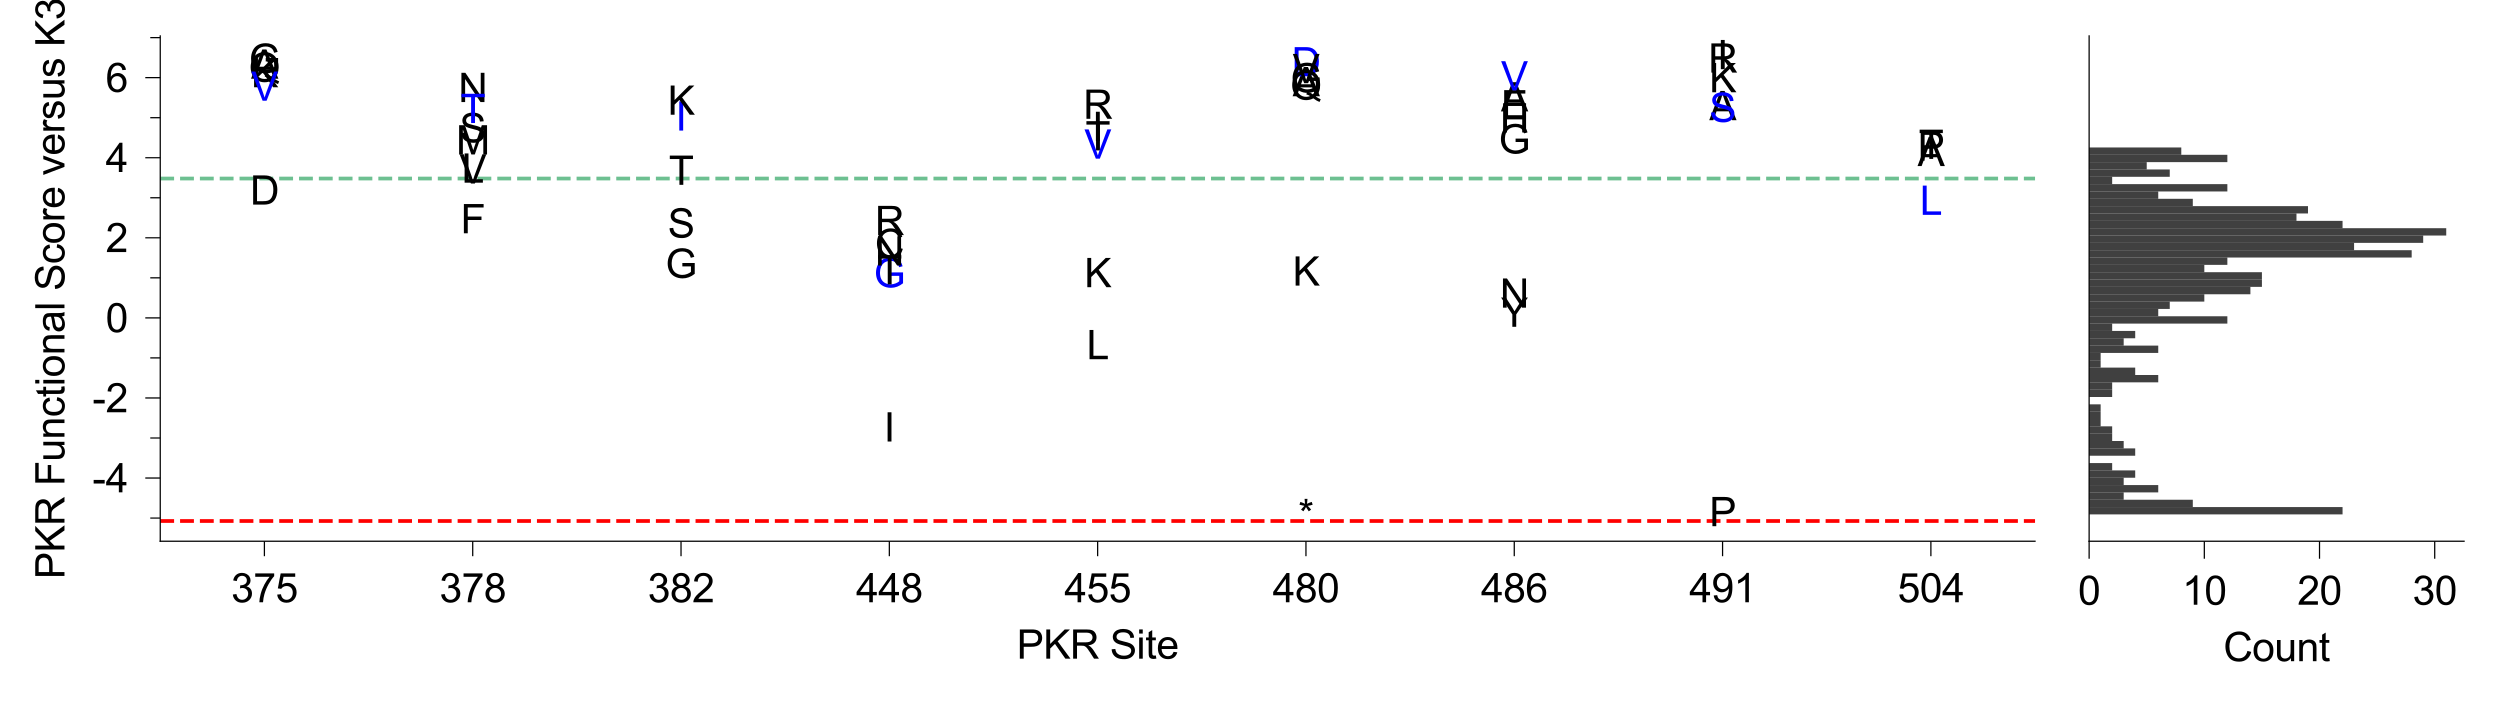 <?xml version="1.0" encoding="utf-8" standalone="no"?>
<!DOCTYPE svg PUBLIC "-//W3C//DTD SVG 1.1//EN"
  "http://www.w3.org/Graphics/SVG/1.1/DTD/svg11.dtd">
<svg xmlns:xlink="http://www.w3.org/1999/xlink" width="501.239pt" height="141.352pt" viewBox="0 0 501.239 141.352" xmlns="http://www.w3.org/2000/svg" version="1.1">
 <defs>
  <style type="text/css">*{stroke-linejoin: round; stroke-linecap: butt}</style>
 </defs>
 <g id="figure_1">
  <g id="patch_1">
   <path d="M 0 141.352 
L 501.239 141.352 
L 501.239 0 
L 0 0 
L 0 141.352 
z
" style="fill: none"/>
  </g>
  <g id="axes_1">
   <g id="patch_2">
    <path d="M 32.129 108.52 
L 408.016 108.52 
L 408.016 7.2 
L 32.129 7.2 
L 32.129 108.52 
z
" style="fill: none"/>
   </g>
   <g id="line2d_1">
    <path d="M 32.129 104.461 
L 408.016 104.461 
" clip-path="url(#p196e112ec5)" style="fill: none; stroke-dasharray: 2.775,1.2; stroke-dashoffset: 0; stroke: #ff0000; stroke-width: 0.75"/>
   </g>
   <g id="line2d_2">
    <path d="M 32.129 35.794 
L 408.016 35.794 
" clip-path="url(#p196e112ec5)" style="fill: none; stroke-dasharray: 2.775,1.2; stroke-dashoffset: 0; stroke: #6dc091; stroke-width: 0.75"/>
   </g>
   <g id="matplotlib.axis_1">
    <g id="xtick_1">
     <g id="line2d_3">
      <defs>
       <path id="mc23b94cfee" d="M 0 0 
L 0 3 
" style="stroke: #000000; stroke-width: 0.25"/>
      </defs>
      <g>
       <use xlink:href="#mc23b94cfee" x="53.011" y="108.52" style="stroke: #000000; stroke-width: 0.25"/>
      </g>
     </g>
     <g id="text_1">
      <!-- 375 -->
      <g transform="translate(46.338 120.746) scale(0.08 -0.08)">
       <defs>
        <path id="ArialMT-33" d="M 269 1209 
L 831 1284 
Q 928 806 1161 595 
Q 1394 384 1728 384 
Q 2125 384 2398 659 
Q 2672 934 2672 1341 
Q 2672 1728 2419 1979 
Q 2166 2231 1775 2231 
Q 1616 2231 1378 2169 
L 1441 2663 
Q 1497 2656 1531 2656 
Q 1891 2656 2178 2843 
Q 2466 3031 2466 3422 
Q 2466 3731 2256 3934 
Q 2047 4138 1716 4138 
Q 1388 4138 1169 3931 
Q 950 3725 888 3313 
L 325 3413 
Q 428 3978 793 4289 
Q 1159 4600 1703 4600 
Q 2078 4600 2393 4439 
Q 2709 4278 2876 4000 
Q 3044 3722 3044 3409 
Q 3044 3113 2884 2869 
Q 2725 2625 2413 2481 
Q 2819 2388 3044 2092 
Q 3269 1797 3269 1353 
Q 3269 753 2831 336 
Q 2394 -81 1725 -81 
Q 1122 -81 723 278 
Q 325 638 269 1209 
z
" transform="scale(0.016)"/>
        <path id="ArialMT-37" d="M 303 3981 
L 303 4522 
L 3269 4522 
L 3269 4084 
Q 2831 3619 2401 2847 
Q 1972 2075 1738 1259 
Q 1569 684 1522 0 
L 944 0 
Q 953 541 1156 1306 
Q 1359 2072 1739 2783 
Q 2119 3494 2547 3981 
L 303 3981 
z
" transform="scale(0.016)"/>
        <path id="ArialMT-35" d="M 266 1200 
L 856 1250 
Q 922 819 1161 601 
Q 1400 384 1738 384 
Q 2144 384 2425 690 
Q 2706 997 2706 1503 
Q 2706 1984 2436 2262 
Q 2166 2541 1728 2541 
Q 1456 2541 1237 2417 
Q 1019 2294 894 2097 
L 366 2166 
L 809 4519 
L 3088 4519 
L 3088 3981 
L 1259 3981 
L 1013 2750 
Q 1425 3038 1878 3038 
Q 2478 3038 2890 2622 
Q 3303 2206 3303 1553 
Q 3303 931 2941 478 
Q 2500 -78 1738 -78 
Q 1113 -78 717 272 
Q 322 622 266 1200 
z
" transform="scale(0.016)"/>
       </defs>
       <use xlink:href="#ArialMT-33"/>
       <use xlink:href="#ArialMT-37" x="55.615"/>
       <use xlink:href="#ArialMT-35" x="111.23"/>
      </g>
     </g>
    </g>
    <g id="xtick_2">
     <g id="line2d_4">
      <g>
       <use xlink:href="#mc23b94cfee" x="94.777" y="108.52" style="stroke: #000000; stroke-width: 0.25"/>
      </g>
     </g>
     <g id="text_2">
      <!-- 378 -->
      <g transform="translate(88.104 120.746) scale(0.08 -0.08)">
       <defs>
        <path id="ArialMT-38" d="M 1131 2484 
Q 781 2613 612 2850 
Q 444 3088 444 3419 
Q 444 3919 803 4259 
Q 1163 4600 1759 4600 
Q 2359 4600 2725 4251 
Q 3091 3903 3091 3403 
Q 3091 3084 2923 2848 
Q 2756 2613 2416 2484 
Q 2838 2347 3058 2040 
Q 3278 1734 3278 1309 
Q 3278 722 2862 322 
Q 2447 -78 1769 -78 
Q 1091 -78 675 323 
Q 259 725 259 1325 
Q 259 1772 486 2073 
Q 713 2375 1131 2484 
z
M 1019 3438 
Q 1019 3113 1228 2906 
Q 1438 2700 1772 2700 
Q 2097 2700 2305 2904 
Q 2513 3109 2513 3406 
Q 2513 3716 2298 3927 
Q 2084 4138 1766 4138 
Q 1444 4138 1231 3931 
Q 1019 3725 1019 3438 
z
M 838 1322 
Q 838 1081 952 856 
Q 1066 631 1291 507 
Q 1516 384 1775 384 
Q 2178 384 2440 643 
Q 2703 903 2703 1303 
Q 2703 1709 2433 1975 
Q 2163 2241 1756 2241 
Q 1359 2241 1098 1978 
Q 838 1716 838 1322 
z
" transform="scale(0.016)"/>
       </defs>
       <use xlink:href="#ArialMT-33"/>
       <use xlink:href="#ArialMT-37" x="55.615"/>
       <use xlink:href="#ArialMT-38" x="111.23"/>
      </g>
     </g>
    </g>
    <g id="xtick_3">
     <g id="line2d_5">
      <g>
       <use xlink:href="#mc23b94cfee" x="136.542" y="108.52" style="stroke: #000000; stroke-width: 0.25"/>
      </g>
     </g>
     <g id="text_3">
      <!-- 382 -->
      <g transform="translate(129.869 120.746) scale(0.08 -0.08)">
       <defs>
        <path id="ArialMT-32" d="M 3222 541 
L 3222 0 
L 194 0 
Q 188 203 259 391 
Q 375 700 629 1000 
Q 884 1300 1366 1694 
Q 2113 2306 2375 2664 
Q 2638 3022 2638 3341 
Q 2638 3675 2398 3904 
Q 2159 4134 1775 4134 
Q 1369 4134 1125 3890 
Q 881 3647 878 3216 
L 300 3275 
Q 359 3922 746 4261 
Q 1134 4600 1788 4600 
Q 2447 4600 2831 4234 
Q 3216 3869 3216 3328 
Q 3216 3053 3103 2787 
Q 2991 2522 2730 2228 
Q 2469 1934 1863 1422 
Q 1356 997 1212 845 
Q 1069 694 975 541 
L 3222 541 
z
" transform="scale(0.016)"/>
       </defs>
       <use xlink:href="#ArialMT-33"/>
       <use xlink:href="#ArialMT-38" x="55.615"/>
       <use xlink:href="#ArialMT-32" x="111.23"/>
      </g>
     </g>
    </g>
    <g id="xtick_4">
     <g id="line2d_6">
      <g>
       <use xlink:href="#mc23b94cfee" x="178.307" y="108.52" style="stroke: #000000; stroke-width: 0.25"/>
      </g>
     </g>
     <g id="text_4">
      <!-- 448 -->
      <g transform="translate(171.634 120.746) scale(0.08 -0.08)">
       <defs>
        <path id="ArialMT-34" d="M 2069 0 
L 2069 1097 
L 81 1097 
L 81 1613 
L 2172 4581 
L 2631 4581 
L 2631 1613 
L 3250 1613 
L 3250 1097 
L 2631 1097 
L 2631 0 
L 2069 0 
z
M 2069 1613 
L 2069 3678 
L 634 1613 
L 2069 1613 
z
" transform="scale(0.016)"/>
       </defs>
       <use xlink:href="#ArialMT-34"/>
       <use xlink:href="#ArialMT-34" x="55.615"/>
       <use xlink:href="#ArialMT-38" x="111.23"/>
      </g>
     </g>
    </g>
    <g id="xtick_5">
     <g id="line2d_7">
      <g>
       <use xlink:href="#mc23b94cfee" x="220.072" y="108.52" style="stroke: #000000; stroke-width: 0.25"/>
      </g>
     </g>
     <g id="text_5">
      <!-- 455 -->
      <g transform="translate(213.399 120.746) scale(0.08 -0.08)">
       <use xlink:href="#ArialMT-34"/>
       <use xlink:href="#ArialMT-35" x="55.615"/>
       <use xlink:href="#ArialMT-35" x="111.23"/>
      </g>
     </g>
    </g>
    <g id="xtick_6">
     <g id="line2d_8">
      <g>
       <use xlink:href="#mc23b94cfee" x="261.838" y="108.52" style="stroke: #000000; stroke-width: 0.25"/>
      </g>
     </g>
     <g id="text_6">
      <!-- 480 -->
      <g transform="translate(255.165 120.746) scale(0.08 -0.08)">
       <defs>
        <path id="ArialMT-30" d="M 266 2259 
Q 266 3072 433 3567 
Q 600 4063 929 4331 
Q 1259 4600 1759 4600 
Q 2128 4600 2406 4451 
Q 2684 4303 2865 4023 
Q 3047 3744 3150 3342 
Q 3253 2941 3253 2259 
Q 3253 1453 3087 958 
Q 2922 463 2592 192 
Q 2263 -78 1759 -78 
Q 1097 -78 719 397 
Q 266 969 266 2259 
z
M 844 2259 
Q 844 1131 1108 757 
Q 1372 384 1759 384 
Q 2147 384 2411 759 
Q 2675 1134 2675 2259 
Q 2675 3391 2411 3762 
Q 2147 4134 1753 4134 
Q 1366 4134 1134 3806 
Q 844 3388 844 2259 
z
" transform="scale(0.016)"/>
       </defs>
       <use xlink:href="#ArialMT-34"/>
       <use xlink:href="#ArialMT-38" x="55.615"/>
       <use xlink:href="#ArialMT-30" x="111.23"/>
      </g>
     </g>
    </g>
    <g id="xtick_7">
     <g id="line2d_9">
      <g>
       <use xlink:href="#mc23b94cfee" x="303.603" y="108.52" style="stroke: #000000; stroke-width: 0.25"/>
      </g>
     </g>
     <g id="text_7">
      <!-- 486 -->
      <g transform="translate(296.93 120.746) scale(0.08 -0.08)">
       <defs>
        <path id="ArialMT-36" d="M 3184 3459 
L 2625 3416 
Q 2550 3747 2413 3897 
Q 2184 4138 1850 4138 
Q 1581 4138 1378 3988 
Q 1113 3794 959 3422 
Q 806 3050 800 2363 
Q 1003 2672 1297 2822 
Q 1591 2972 1913 2972 
Q 2475 2972 2870 2558 
Q 3266 2144 3266 1488 
Q 3266 1056 3080 686 
Q 2894 316 2569 119 
Q 2244 -78 1831 -78 
Q 1128 -78 684 439 
Q 241 956 241 2144 
Q 241 3472 731 4075 
Q 1159 4600 1884 4600 
Q 2425 4600 2770 4297 
Q 3116 3994 3184 3459 
z
M 888 1484 
Q 888 1194 1011 928 
Q 1134 663 1356 523 
Q 1578 384 1822 384 
Q 2178 384 2434 671 
Q 2691 959 2691 1453 
Q 2691 1928 2437 2201 
Q 2184 2475 1800 2475 
Q 1419 2475 1153 2201 
Q 888 1928 888 1484 
z
" transform="scale(0.016)"/>
       </defs>
       <use xlink:href="#ArialMT-34"/>
       <use xlink:href="#ArialMT-38" x="55.615"/>
       <use xlink:href="#ArialMT-36" x="111.23"/>
      </g>
     </g>
    </g>
    <g id="xtick_8">
     <g id="line2d_10">
      <g>
       <use xlink:href="#mc23b94cfee" x="345.368" y="108.52" style="stroke: #000000; stroke-width: 0.25"/>
      </g>
     </g>
     <g id="text_8">
      <!-- 491 -->
      <g transform="translate(338.695 120.746) scale(0.08 -0.08)">
       <defs>
        <path id="ArialMT-39" d="M 350 1059 
L 891 1109 
Q 959 728 1153 556 
Q 1347 384 1650 384 
Q 1909 384 2104 503 
Q 2300 622 2425 820 
Q 2550 1019 2634 1356 
Q 2719 1694 2719 2044 
Q 2719 2081 2716 2156 
Q 2547 1888 2255 1720 
Q 1963 1553 1622 1553 
Q 1053 1553 659 1965 
Q 266 2378 266 3053 
Q 266 3750 677 4175 
Q 1088 4600 1706 4600 
Q 2153 4600 2523 4359 
Q 2894 4119 3086 3673 
Q 3278 3228 3278 2384 
Q 3278 1506 3087 986 
Q 2897 466 2520 194 
Q 2144 -78 1638 -78 
Q 1100 -78 759 220 
Q 419 519 350 1059 
z
M 2653 3081 
Q 2653 3566 2395 3850 
Q 2138 4134 1775 4134 
Q 1400 4134 1122 3828 
Q 844 3522 844 3034 
Q 844 2597 1108 2323 
Q 1372 2050 1759 2050 
Q 2150 2050 2401 2323 
Q 2653 2597 2653 3081 
z
" transform="scale(0.016)"/>
        <path id="ArialMT-31" d="M 2384 0 
L 1822 0 
L 1822 3584 
Q 1619 3391 1289 3197 
Q 959 3003 697 2906 
L 697 3450 
Q 1169 3672 1522 3987 
Q 1875 4303 2022 4600 
L 2384 4600 
L 2384 0 
z
" transform="scale(0.016)"/>
       </defs>
       <use xlink:href="#ArialMT-34"/>
       <use xlink:href="#ArialMT-39" x="55.615"/>
       <use xlink:href="#ArialMT-31" x="111.23"/>
      </g>
     </g>
    </g>
    <g id="xtick_9">
     <g id="line2d_11">
      <g>
       <use xlink:href="#mc23b94cfee" x="387.134" y="108.52" style="stroke: #000000; stroke-width: 0.25"/>
      </g>
     </g>
     <g id="text_9">
      <!-- 504 -->
      <g transform="translate(380.46 120.746) scale(0.08 -0.08)">
       <use xlink:href="#ArialMT-35"/>
       <use xlink:href="#ArialMT-30" x="55.615"/>
       <use xlink:href="#ArialMT-34" x="111.23"/>
      </g>
     </g>
    </g>
    <g id="text_10">
     <!-- PKR Site -->
     <g transform="translate(203.844 132.062) scale(0.08 -0.08)">
      <defs>
       <path id="ArialMT-50" d="M 494 0 
L 494 4581 
L 2222 4581 
Q 2678 4581 2919 4538 
Q 3256 4481 3484 4323 
Q 3713 4166 3852 3881 
Q 3991 3597 3991 3256 
Q 3991 2672 3619 2267 
Q 3247 1863 2275 1863 
L 1100 1863 
L 1100 0 
L 494 0 
z
M 1100 2403 
L 2284 2403 
Q 2872 2403 3119 2622 
Q 3366 2841 3366 3238 
Q 3366 3525 3220 3729 
Q 3075 3934 2838 4000 
Q 2684 4041 2272 4041 
L 1100 4041 
L 1100 2403 
z
" transform="scale(0.016)"/>
       <path id="ArialMT-4b" d="M 469 0 
L 469 4581 
L 1075 4581 
L 1075 2309 
L 3350 4581 
L 4172 4581 
L 2250 2725 
L 4256 0 
L 3456 0 
L 1825 2319 
L 1075 1588 
L 1075 0 
L 469 0 
z
" transform="scale(0.016)"/>
       <path id="ArialMT-52" d="M 503 0 
L 503 4581 
L 2534 4581 
Q 3147 4581 3465 4457 
Q 3784 4334 3975 4021 
Q 4166 3709 4166 3331 
Q 4166 2844 3850 2509 
Q 3534 2175 2875 2084 
Q 3116 1969 3241 1856 
Q 3506 1613 3744 1247 
L 4541 0 
L 3778 0 
L 3172 953 
Q 2906 1366 2734 1584 
Q 2563 1803 2427 1890 
Q 2291 1978 2150 2013 
Q 2047 2034 1813 2034 
L 1109 2034 
L 1109 0 
L 503 0 
z
M 1109 2559 
L 2413 2559 
Q 2828 2559 3062 2645 
Q 3297 2731 3419 2920 
Q 3541 3109 3541 3331 
Q 3541 3656 3305 3865 
Q 3069 4075 2559 4075 
L 1109 4075 
L 1109 2559 
z
" transform="scale(0.016)"/>
       <path id="ArialMT-20" transform="scale(0.016)"/>
       <path id="ArialMT-53" d="M 288 1472 
L 859 1522 
Q 900 1178 1048 958 
Q 1197 738 1509 602 
Q 1822 466 2213 466 
Q 2559 466 2825 569 
Q 3091 672 3220 851 
Q 3350 1031 3350 1244 
Q 3350 1459 3225 1620 
Q 3100 1781 2813 1891 
Q 2628 1963 1997 2114 
Q 1366 2266 1113 2400 
Q 784 2572 623 2826 
Q 463 3081 463 3397 
Q 463 3744 659 4045 
Q 856 4347 1234 4503 
Q 1613 4659 2075 4659 
Q 2584 4659 2973 4495 
Q 3363 4331 3572 4012 
Q 3781 3694 3797 3291 
L 3216 3247 
Q 3169 3681 2898 3903 
Q 2628 4125 2100 4125 
Q 1550 4125 1298 3923 
Q 1047 3722 1047 3438 
Q 1047 3191 1225 3031 
Q 1400 2872 2139 2705 
Q 2878 2538 3153 2413 
Q 3553 2228 3743 1945 
Q 3934 1663 3934 1294 
Q 3934 928 3725 604 
Q 3516 281 3123 101 
Q 2731 -78 2241 -78 
Q 1619 -78 1198 103 
Q 778 284 539 648 
Q 300 1013 288 1472 
z
" transform="scale(0.016)"/>
       <path id="ArialMT-69" d="M 425 3934 
L 425 4581 
L 988 4581 
L 988 3934 
L 425 3934 
z
M 425 0 
L 425 3319 
L 988 3319 
L 988 0 
L 425 0 
z
" transform="scale(0.016)"/>
       <path id="ArialMT-74" d="M 1650 503 
L 1731 6 
Q 1494 -44 1306 -44 
Q 1000 -44 831 53 
Q 663 150 594 308 
Q 525 466 525 972 
L 525 2881 
L 113 2881 
L 113 3319 
L 525 3319 
L 525 4141 
L 1084 4478 
L 1084 3319 
L 1650 3319 
L 1650 2881 
L 1084 2881 
L 1084 941 
Q 1084 700 1114 631 
Q 1144 563 1211 522 
Q 1278 481 1403 481 
Q 1497 481 1650 503 
z
" transform="scale(0.016)"/>
       <path id="ArialMT-65" d="M 2694 1069 
L 3275 997 
Q 3138 488 2766 206 
Q 2394 -75 1816 -75 
Q 1088 -75 661 373 
Q 234 822 234 1631 
Q 234 2469 665 2931 
Q 1097 3394 1784 3394 
Q 2450 3394 2872 2941 
Q 3294 2488 3294 1666 
Q 3294 1616 3291 1516 
L 816 1516 
Q 847 969 1125 678 
Q 1403 388 1819 388 
Q 2128 388 2347 550 
Q 2566 713 2694 1069 
z
M 847 1978 
L 2700 1978 
Q 2663 2397 2488 2606 
Q 2219 2931 1791 2931 
Q 1403 2931 1139 2672 
Q 875 2413 847 1978 
z
" transform="scale(0.016)"/>
      </defs>
      <use xlink:href="#ArialMT-50"/>
      <use xlink:href="#ArialMT-4b" x="66.699"/>
      <use xlink:href="#ArialMT-52" x="133.398"/>
      <use xlink:href="#ArialMT-20" x="205.615"/>
      <use xlink:href="#ArialMT-53" x="233.398"/>
      <use xlink:href="#ArialMT-69" x="300.098"/>
      <use xlink:href="#ArialMT-74" x="322.314"/>
      <use xlink:href="#ArialMT-65" x="350.098"/>
     </g>
    </g>
   </g>
   <g id="matplotlib.axis_2">
    <g id="ytick_1">
     <g id="line2d_12">
      <defs>
       <path id="m35c80b0979" d="M 0 0 
L -3 0 
" style="stroke: #000000; stroke-width: 0.25"/>
      </defs>
      <g>
       <use xlink:href="#m35c80b0979" x="32.129" y="95.843" style="stroke: #000000; stroke-width: 0.25"/>
      </g>
     </g>
     <g id="text_11">
      <!-- -4 -->
      <g transform="translate(18.516 98.706) scale(0.08 -0.08)">
       <defs>
        <path id="ArialMT-2d" d="M 203 1375 
L 203 1941 
L 1931 1941 
L 1931 1375 
L 203 1375 
z
" transform="scale(0.016)"/>
       </defs>
       <use xlink:href="#ArialMT-2d"/>
       <use xlink:href="#ArialMT-34" x="33.301"/>
      </g>
     </g>
    </g>
    <g id="ytick_2">
     <g id="line2d_13">
      <g>
       <use xlink:href="#m35c80b0979" x="32.129" y="79.788" style="stroke: #000000; stroke-width: 0.25"/>
      </g>
     </g>
     <g id="text_12">
      <!-- -2 -->
      <g transform="translate(18.516 82.651) scale(0.08 -0.08)">
       <use xlink:href="#ArialMT-2d"/>
       <use xlink:href="#ArialMT-32" x="33.301"/>
      </g>
     </g>
    </g>
    <g id="ytick_3">
     <g id="line2d_14">
      <g>
       <use xlink:href="#m35c80b0979" x="32.129" y="63.733" style="stroke: #000000; stroke-width: 0.25"/>
      </g>
     </g>
     <g id="text_13">
      <!-- 0 -->
      <g transform="translate(21.18 66.597) scale(0.08 -0.08)">
       <use xlink:href="#ArialMT-30"/>
      </g>
     </g>
    </g>
    <g id="ytick_4">
     <g id="line2d_15">
      <g>
       <use xlink:href="#m35c80b0979" x="32.129" y="47.679" style="stroke: #000000; stroke-width: 0.25"/>
      </g>
     </g>
     <g id="text_14">
      <!-- 2 -->
      <g transform="translate(21.18 50.542) scale(0.08 -0.08)">
       <use xlink:href="#ArialMT-32"/>
      </g>
     </g>
    </g>
    <g id="ytick_5">
     <g id="line2d_16">
      <g>
       <use xlink:href="#m35c80b0979" x="32.129" y="31.624" style="stroke: #000000; stroke-width: 0.25"/>
      </g>
     </g>
     <g id="text_15">
      <!-- 4 -->
      <g transform="translate(21.18 34.487) scale(0.08 -0.08)">
       <use xlink:href="#ArialMT-34"/>
      </g>
     </g>
    </g>
    <g id="ytick_6">
     <g id="line2d_17">
      <g>
       <use xlink:href="#m35c80b0979" x="32.129" y="15.569" style="stroke: #000000; stroke-width: 0.25"/>
      </g>
     </g>
     <g id="text_16">
      <!-- 6 -->
      <g transform="translate(21.18 18.432) scale(0.08 -0.08)">
       <use xlink:href="#ArialMT-36"/>
      </g>
     </g>
    </g>
    <g id="ytick_7">
     <g id="line2d_18">
      <defs>
       <path id="mda5ddae3b4" d="M 0 0 
L -2 0 
" style="stroke: #000000; stroke-width: 0.25"/>
      </defs>
      <g>
       <use xlink:href="#mda5ddae3b4" x="32.129" y="103.87" style="stroke: #000000; stroke-width: 0.25"/>
      </g>
     </g>
    </g>
    <g id="ytick_8">
     <g id="line2d_19">
      <g>
       <use xlink:href="#mda5ddae3b4" x="32.129" y="87.816" style="stroke: #000000; stroke-width: 0.25"/>
      </g>
     </g>
    </g>
    <g id="ytick_9">
     <g id="line2d_20">
      <g>
       <use xlink:href="#mda5ddae3b4" x="32.129" y="71.761" style="stroke: #000000; stroke-width: 0.25"/>
      </g>
     </g>
    </g>
    <g id="ytick_10">
     <g id="line2d_21">
      <g>
       <use xlink:href="#mda5ddae3b4" x="32.129" y="55.706" style="stroke: #000000; stroke-width: 0.25"/>
      </g>
     </g>
    </g>
    <g id="ytick_11">
     <g id="line2d_22">
      <g>
       <use xlink:href="#mda5ddae3b4" x="32.129" y="39.651" style="stroke: #000000; stroke-width: 0.25"/>
      </g>
     </g>
    </g>
    <g id="ytick_12">
     <g id="line2d_23">
      <g>
       <use xlink:href="#mda5ddae3b4" x="32.129" y="23.597" style="stroke: #000000; stroke-width: 0.25"/>
      </g>
     </g>
    </g>
    <g id="ytick_13">
     <g id="line2d_24">
      <g>
       <use xlink:href="#mda5ddae3b4" x="32.129" y="7.542" style="stroke: #000000; stroke-width: 0.25"/>
      </g>
     </g>
    </g>
    <g id="text_17">
     <!-- PKR Functional Score versus K3 -->
     <g transform="translate(12.926 116.106) rotate(-90) scale(0.08 -0.08)">
      <defs>
       <path id="ArialMT-46" d="M 525 0 
L 525 4581 
L 3616 4581 
L 3616 4041 
L 1131 4041 
L 1131 2622 
L 3281 2622 
L 3281 2081 
L 1131 2081 
L 1131 0 
L 525 0 
z
" transform="scale(0.016)"/>
       <path id="ArialMT-75" d="M 2597 0 
L 2597 488 
Q 2209 -75 1544 -75 
Q 1250 -75 995 37 
Q 741 150 617 320 
Q 494 491 444 738 
Q 409 903 409 1263 
L 409 3319 
L 972 3319 
L 972 1478 
Q 972 1038 1006 884 
Q 1059 663 1231 536 
Q 1403 409 1656 409 
Q 1909 409 2131 539 
Q 2353 669 2445 892 
Q 2538 1116 2538 1541 
L 2538 3319 
L 3100 3319 
L 3100 0 
L 2597 0 
z
" transform="scale(0.016)"/>
       <path id="ArialMT-6e" d="M 422 0 
L 422 3319 
L 928 3319 
L 928 2847 
Q 1294 3394 1984 3394 
Q 2284 3394 2536 3286 
Q 2788 3178 2913 3003 
Q 3038 2828 3088 2588 
Q 3119 2431 3119 2041 
L 3119 0 
L 2556 0 
L 2556 2019 
Q 2556 2363 2490 2533 
Q 2425 2703 2258 2804 
Q 2091 2906 1866 2906 
Q 1506 2906 1245 2678 
Q 984 2450 984 1813 
L 984 0 
L 422 0 
z
" transform="scale(0.016)"/>
       <path id="ArialMT-63" d="M 2588 1216 
L 3141 1144 
Q 3050 572 2676 248 
Q 2303 -75 1759 -75 
Q 1078 -75 664 370 
Q 250 816 250 1647 
Q 250 2184 428 2587 
Q 606 2991 970 3192 
Q 1334 3394 1763 3394 
Q 2303 3394 2647 3120 
Q 2991 2847 3088 2344 
L 2541 2259 
Q 2463 2594 2264 2762 
Q 2066 2931 1784 2931 
Q 1359 2931 1093 2626 
Q 828 2322 828 1663 
Q 828 994 1084 691 
Q 1341 388 1753 388 
Q 2084 388 2306 591 
Q 2528 794 2588 1216 
z
" transform="scale(0.016)"/>
       <path id="ArialMT-6f" d="M 213 1659 
Q 213 2581 725 3025 
Q 1153 3394 1769 3394 
Q 2453 3394 2887 2945 
Q 3322 2497 3322 1706 
Q 3322 1066 3130 698 
Q 2938 331 2570 128 
Q 2203 -75 1769 -75 
Q 1072 -75 642 372 
Q 213 819 213 1659 
z
M 791 1659 
Q 791 1022 1069 705 
Q 1347 388 1769 388 
Q 2188 388 2466 706 
Q 2744 1025 2744 1678 
Q 2744 2294 2464 2611 
Q 2184 2928 1769 2928 
Q 1347 2928 1069 2612 
Q 791 2297 791 1659 
z
" transform="scale(0.016)"/>
       <path id="ArialMT-61" d="M 2588 409 
Q 2275 144 1986 34 
Q 1697 -75 1366 -75 
Q 819 -75 525 192 
Q 231 459 231 875 
Q 231 1119 342 1320 
Q 453 1522 633 1644 
Q 813 1766 1038 1828 
Q 1203 1872 1538 1913 
Q 2219 1994 2541 2106 
Q 2544 2222 2544 2253 
Q 2544 2597 2384 2738 
Q 2169 2928 1744 2928 
Q 1347 2928 1158 2789 
Q 969 2650 878 2297 
L 328 2372 
Q 403 2725 575 2942 
Q 747 3159 1072 3276 
Q 1397 3394 1825 3394 
Q 2250 3394 2515 3294 
Q 2781 3194 2906 3042 
Q 3031 2891 3081 2659 
Q 3109 2516 3109 2141 
L 3109 1391 
Q 3109 606 3145 398 
Q 3181 191 3288 0 
L 2700 0 
Q 2613 175 2588 409 
z
M 2541 1666 
Q 2234 1541 1622 1453 
Q 1275 1403 1131 1340 
Q 988 1278 909 1158 
Q 831 1038 831 891 
Q 831 666 1001 516 
Q 1172 366 1500 366 
Q 1825 366 2078 508 
Q 2331 650 2450 897 
Q 2541 1088 2541 1459 
L 2541 1666 
z
" transform="scale(0.016)"/>
       <path id="ArialMT-6c" d="M 409 0 
L 409 4581 
L 972 4581 
L 972 0 
L 409 0 
z
" transform="scale(0.016)"/>
       <path id="ArialMT-72" d="M 416 0 
L 416 3319 
L 922 3319 
L 922 2816 
Q 1116 3169 1280 3281 
Q 1444 3394 1641 3394 
Q 1925 3394 2219 3213 
L 2025 2691 
Q 1819 2813 1613 2813 
Q 1428 2813 1281 2702 
Q 1134 2591 1072 2394 
Q 978 2094 978 1738 
L 978 0 
L 416 0 
z
" transform="scale(0.016)"/>
       <path id="ArialMT-76" d="M 1344 0 
L 81 3319 
L 675 3319 
L 1388 1331 
Q 1503 1009 1600 663 
Q 1675 925 1809 1294 
L 2547 3319 
L 3125 3319 
L 1869 0 
L 1344 0 
z
" transform="scale(0.016)"/>
       <path id="ArialMT-73" d="M 197 991 
L 753 1078 
Q 800 744 1014 566 
Q 1228 388 1613 388 
Q 2000 388 2187 545 
Q 2375 703 2375 916 
Q 2375 1106 2209 1216 
Q 2094 1291 1634 1406 
Q 1016 1563 777 1677 
Q 538 1791 414 1992 
Q 291 2194 291 2438 
Q 291 2659 392 2848 
Q 494 3038 669 3163 
Q 800 3259 1026 3326 
Q 1253 3394 1513 3394 
Q 1903 3394 2198 3281 
Q 2494 3169 2634 2976 
Q 2775 2784 2828 2463 
L 2278 2388 
Q 2241 2644 2061 2787 
Q 1881 2931 1553 2931 
Q 1166 2931 1000 2803 
Q 834 2675 834 2503 
Q 834 2394 903 2306 
Q 972 2216 1119 2156 
Q 1203 2125 1616 2013 
Q 2213 1853 2448 1751 
Q 2684 1650 2818 1456 
Q 2953 1263 2953 975 
Q 2953 694 2789 445 
Q 2625 197 2315 61 
Q 2006 -75 1616 -75 
Q 969 -75 630 194 
Q 291 463 197 991 
z
" transform="scale(0.016)"/>
      </defs>
      <use xlink:href="#ArialMT-50"/>
      <use xlink:href="#ArialMT-4b" x="66.699"/>
      <use xlink:href="#ArialMT-52" x="133.398"/>
      <use xlink:href="#ArialMT-20" x="205.615"/>
      <use xlink:href="#ArialMT-46" x="233.398"/>
      <use xlink:href="#ArialMT-75" x="294.482"/>
      <use xlink:href="#ArialMT-6e" x="350.098"/>
      <use xlink:href="#ArialMT-63" x="405.713"/>
      <use xlink:href="#ArialMT-74" x="455.713"/>
      <use xlink:href="#ArialMT-69" x="483.496"/>
      <use xlink:href="#ArialMT-6f" x="505.713"/>
      <use xlink:href="#ArialMT-6e" x="561.328"/>
      <use xlink:href="#ArialMT-61" x="616.943"/>
      <use xlink:href="#ArialMT-6c" x="672.559"/>
      <use xlink:href="#ArialMT-20" x="694.775"/>
      <use xlink:href="#ArialMT-53" x="722.559"/>
      <use xlink:href="#ArialMT-63" x="789.258"/>
      <use xlink:href="#ArialMT-6f" x="839.258"/>
      <use xlink:href="#ArialMT-72" x="894.873"/>
      <use xlink:href="#ArialMT-65" x="928.174"/>
      <use xlink:href="#ArialMT-20" x="983.789"/>
      <use xlink:href="#ArialMT-76" x="1011.572"/>
      <use xlink:href="#ArialMT-65" x="1061.572"/>
      <use xlink:href="#ArialMT-72" x="1117.188"/>
      <use xlink:href="#ArialMT-73" x="1150.488"/>
      <use xlink:href="#ArialMT-75" x="1200.488"/>
      <use xlink:href="#ArialMT-73" x="1256.104"/>
      <use xlink:href="#ArialMT-20" x="1306.104"/>
      <use xlink:href="#ArialMT-4b" x="1333.887"/>
      <use xlink:href="#ArialMT-33" x="1400.586"/>
     </g>
    </g>
   </g>
   <g id="patch_3">
    <path d="M 32.129 108.52 
L 32.129 7.2 
" style="fill: none; stroke: #000000; stroke-width: 0.25; stroke-linejoin: miter; stroke-linecap: square"/>
   </g>
   <g id="patch_4">
    <path d="M 32.129 108.52 
L 408.016 108.52 
" style="fill: none; stroke: #000000; stroke-width: 0.25; stroke-linejoin: miter; stroke-linecap: square"/>
   </g>
   <g id="PathCollection_1">
    <defs>
     <path id="mc6b6b116fc"/>
    </defs>
    <g clip-path="url(#p196e112ec5)">
     <use xlink:href="#mc6b6b116fc" x="36.854" y="13.713" style="fill: #ff0000"/>
     <use xlink:href="#mc6b6b116fc" x="32.539" y="38.958" style="fill: #ff0000"/>
     <use xlink:href="#mc6b6b116fc" x="47.859" y="12.553" style="fill: #ff0000"/>
     <use xlink:href="#mc6b6b116fc" x="43.885" y="15.434" style="fill: #ff0000"/>
     <use xlink:href="#mc6b6b116fc" x="68.028" y="14.329" style="fill: #ff0000"/>
     <use xlink:href="#mc6b6b116fc" x="33.183" y="18.131" style="fill: #ff0000"/>
    </g>
   </g>
   <g id="PathCollection_2">
    <g clip-path="url(#p196e112ec5)">
     <use xlink:href="#mc6b6b116fc" x="102.604" y="44.705" style="fill: #ff0000"/>
     <use xlink:href="#mc6b6b116fc" x="82.536" y="34.559" style="fill: #ff0000"/>
     <use xlink:href="#mc6b6b116fc" x="93.005" y="28.895" style="fill: #ff0000"/>
     <use xlink:href="#mc6b6b116fc" x="82.849" y="18.396" style="fill: #ff0000"/>
     <use xlink:href="#mc6b6b116fc" x="76.187" y="26.462" style="fill: #ff0000"/>
     <use xlink:href="#mc6b6b116fc" x="86.454" y="22.597" style="fill: #ff0000"/>
     <use xlink:href="#mc6b6b116fc" x="100.754" y="34.722" style="fill: #ff0000"/>
    </g>
   </g>
   <g id="PathCollection_3">
    <g clip-path="url(#p196e112ec5)">
     <use xlink:href="#mc6b6b116fc" x="137.775" y="53.649" style="fill: #ff0000"/>
     <use xlink:href="#mc6b6b116fc" x="127.113" y="24.112" style="fill: #ff0000"/>
     <use xlink:href="#mc6b6b116fc" x="132.154" y="20.942" style="fill: #ff0000"/>
     <use xlink:href="#mc6b6b116fc" x="118.865" y="45.569" style="fill: #ff0000"/>
     <use xlink:href="#mc6b6b116fc" x="135.387" y="34.99" style="fill: #ff0000"/>
    </g>
   </g>
   <g id="PathCollection_4">
    <g clip-path="url(#p196e112ec5)">
     <use xlink:href="#mc6b6b116fc" x="159.44" y="49.68" style="fill: #ff0000"/>
     <use xlink:href="#mc6b6b116fc" x="193.206" y="55.542" style="fill: #ff0000"/>
     <use xlink:href="#mc6b6b116fc" x="198.591" y="86.455" style="fill: #ff0000"/>
     <use xlink:href="#mc6b6b116fc" x="189.238" y="51.166" style="fill: #ff0000"/>
     <use xlink:href="#mc6b6b116fc" x="193.967" y="45.066" style="fill: #ff0000"/>
     <use xlink:href="#mc6b6b116fc" x="178.447" y="54.957" style="fill: #ff0000"/>
    </g>
   </g>
   <g id="PathCollection_5">
    <g clip-path="url(#p196e112ec5)">
     <use xlink:href="#mc6b6b116fc" x="216.68" y="26.2" style="fill: #ff0000"/>
     <use xlink:href="#mc6b6b116fc" x="211.967" y="55.511" style="fill: #ff0000"/>
     <use xlink:href="#mc6b6b116fc" x="209.004" y="69.953" style="fill: #ff0000"/>
     <use xlink:href="#mc6b6b116fc" x="218.345" y="21.754" style="fill: #ff0000"/>
     <use xlink:href="#mc6b6b116fc" x="210.59" y="28.089" style="fill: #ff0000"/>
     <use xlink:href="#mc6b6b116fc" x="207.538" y="29.744" style="fill: #ff0000"/>
    </g>
   </g>
   <g id="PathCollection_6">
    <g clip-path="url(#p196e112ec5)">
     <use xlink:href="#mc6b6b116fc" x="259.265" y="103.915" style="fill: #ff0000"/>
     <use xlink:href="#mc6b6b116fc" x="270.598" y="17.232" style="fill: #ff0000"/>
     <use xlink:href="#mc6b6b116fc" x="269.95" y="13.239" style="fill: #ff0000"/>
     <use xlink:href="#mc6b6b116fc" x="281.001" y="16.456" style="fill: #ff0000"/>
     <use xlink:href="#mc6b6b116fc" x="257.442" y="55.197" style="fill: #ff0000"/>
     <use xlink:href="#mc6b6b116fc" x="241.353" y="17.912" style="fill: #ff0000"/>
     <use xlink:href="#mc6b6b116fc" x="250.632" y="14.608" style="fill: #ff0000"/>
    </g>
   </g>
   <g id="PathCollection_7">
    <g clip-path="url(#p196e112ec5)">
     <use xlink:href="#mc6b6b116fc" x="308.061" y="20.272" style="fill: #ff0000"/>
     <use xlink:href="#mc6b6b116fc" x="323.736" y="21.866" style="fill: #ff0000"/>
     <use xlink:href="#mc6b6b116fc" x="283.882" y="28.705" style="fill: #ff0000"/>
     <use xlink:href="#mc6b6b116fc" x="292.198" y="24.49" style="fill: #ff0000"/>
     <use xlink:href="#mc6b6b116fc" x="305.055" y="59.622" style="fill: #ff0000"/>
     <use xlink:href="#mc6b6b116fc" x="295.393" y="16.062" style="fill: #ff0000"/>
     <use xlink:href="#mc6b6b116fc" x="303.134" y="63.451" style="fill: #ff0000"/>
    </g>
   </g>
   <g id="PathCollection_8">
    <g clip-path="url(#p196e112ec5)">
     <use xlink:href="#mc6b6b116fc" x="358.45" y="22.033" style="fill: #ff0000"/>
     <use xlink:href="#mc6b6b116fc" x="336.042" y="11.805" style="fill: #ff0000"/>
     <use xlink:href="#mc6b6b116fc" x="363.895" y="16.427" style="fill: #ff0000"/>
     <use xlink:href="#mc6b6b116fc" x="358.349" y="103.428" style="fill: #ff0000"/>
     <use xlink:href="#mc6b6b116fc" x="365.344" y="12.493" style="fill: #ff0000"/>
     <use xlink:href="#mc6b6b116fc" x="353.042" y="22.38" style="fill: #ff0000"/>
    </g>
   </g>
   <g id="PathCollection_9">
    <g clip-path="url(#p196e112ec5)">
     <use xlink:href="#mc6b6b116fc" x="389.418" y="31.233" style="fill: #ff0000"/>
     <use xlink:href="#mc6b6b116fc" x="391.978" y="41.009" style="fill: #ff0000"/>
     <use xlink:href="#mc6b6b116fc" x="370.995" y="30.139" style="fill: #ff0000"/>
     <use xlink:href="#mc6b6b116fc" x="394.163" y="29.792" style="fill: #ff0000"/>
    </g>
   </g>
   <g id="text_18">
    <!-- A -->
    <g transform="translate(300.935 22.34) scale(0.08 -0.08)">
     <defs>
      <path id="ArialMT-41" d="M -9 0 
L 1750 4581 
L 2403 4581 
L 4278 0 
L 3588 0 
L 3053 1388 
L 1138 1388 
L 634 0 
L -9 0 
z
M 1313 1881 
L 2866 1881 
L 2388 3150 
Q 2169 3728 2063 4100 
Q 1975 3659 1816 3225 
L 1313 1881 
z
" transform="scale(0.016)"/>
     </defs>
     <use xlink:href="#ArialMT-41"/>
    </g>
   </g>
   <g id="text_19">
    <!-- E -->
    <g transform="translate(300.935 23.934) scale(0.08 -0.08)">
     <defs>
      <path id="ArialMT-45" d="M 506 0 
L 506 4581 
L 3819 4581 
L 3819 4041 
L 1113 4041 
L 1113 2638 
L 3647 2638 
L 3647 2100 
L 1113 2100 
L 1113 541 
L 3925 541 
L 3925 0 
L 506 0 
z
" transform="scale(0.016)"/>
     </defs>
     <use xlink:href="#ArialMT-45"/>
    </g>
   </g>
   <g id="text_20">
    <!-- G -->
    <g transform="translate(300.492 30.773) scale(0.08 -0.08)">
     <defs>
      <path id="ArialMT-47" d="M 2638 1797 
L 2638 2334 
L 4578 2338 
L 4578 638 
Q 4131 281 3656 101 
Q 3181 -78 2681 -78 
Q 2006 -78 1454 211 
Q 903 500 622 1047 
Q 341 1594 341 2269 
Q 341 2938 620 3517 
Q 900 4097 1425 4378 
Q 1950 4659 2634 4659 
Q 3131 4659 3532 4498 
Q 3934 4338 4162 4050 
Q 4391 3763 4509 3300 
L 3963 3150 
Q 3859 3500 3706 3700 
Q 3553 3900 3268 4020 
Q 2984 4141 2638 4141 
Q 2222 4141 1919 4014 
Q 1616 3888 1430 3681 
Q 1244 3475 1141 3228 
Q 966 2803 966 2306 
Q 966 1694 1177 1281 
Q 1388 869 1791 669 
Q 2194 469 2647 469 
Q 3041 469 3416 620 
Q 3791 772 3984 944 
L 3984 1797 
L 2638 1797 
z
" transform="scale(0.016)"/>
     </defs>
     <use xlink:href="#ArialMT-47"/>
    </g>
   </g>
   <g id="text_21">
    <!-- H -->
    <g transform="translate(300.714 26.558) scale(0.08 -0.08)">
     <defs>
      <path id="ArialMT-48" d="M 513 0 
L 513 4581 
L 1119 4581 
L 1119 2700 
L 3500 2700 
L 3500 4581 
L 4106 4581 
L 4106 0 
L 3500 0 
L 3500 2159 
L 1119 2159 
L 1119 0 
L 513 0 
z
" transform="scale(0.016)"/>
     </defs>
     <use xlink:href="#ArialMT-48"/>
    </g>
   </g>
   <g id="text_22">
    <!-- N -->
    <g transform="translate(300.714 61.69) scale(0.08 -0.08)">
     <defs>
      <path id="ArialMT-4e" d="M 488 0 
L 488 4581 
L 1109 4581 
L 3516 984 
L 3516 4581 
L 4097 4581 
L 4097 0 
L 3475 0 
L 1069 3600 
L 1069 0 
L 488 0 
z
" transform="scale(0.016)"/>
     </defs>
     <use xlink:href="#ArialMT-4e"/>
    </g>
   </g>
   <g id="text_23">
    <!-- V -->
    <g style="fill: #0000ff" transform="translate(300.935 18.131) scale(0.08 -0.08)">
     <defs>
      <path id="ArialMT-56" d="M 1803 0 
L 28 4581 
L 684 4581 
L 1875 1253 
Q 2019 853 2116 503 
Q 2222 878 2363 1253 
L 3600 4581 
L 4219 4581 
L 2425 0 
L 1803 0 
z
" transform="scale(0.016)"/>
     </defs>
     <use xlink:href="#ArialMT-56"/>
    </g>
   </g>
   <g id="text_24">
    <!-- Y -->
    <g transform="translate(300.935 65.519) scale(0.08 -0.08)">
     <defs>
      <path id="ArialMT-59" d="M 1784 0 
L 1784 1941 
L 19 4581 
L 756 4581 
L 1659 3200 
Q 1909 2813 2125 2425 
Q 2331 2784 2625 3234 
L 3513 4581 
L 4219 4581 
L 2391 1941 
L 2391 0 
L 1784 0 
z
" transform="scale(0.016)"/>
     </defs>
     <use xlink:href="#ArialMT-59"/>
    </g>
   </g>
   <g id="text_25">
    <!-- A -->
    <g transform="translate(50.343 15.782) scale(0.08 -0.08)">
     <use xlink:href="#ArialMT-41"/>
    </g>
   </g>
   <g id="text_26">
    <!-- D -->
    <g transform="translate(50.123 41.026) scale(0.08 -0.08)">
     <defs>
      <path id="ArialMT-44" d="M 494 0 
L 494 4581 
L 2072 4581 
Q 2606 4581 2888 4516 
Q 3281 4425 3559 4188 
Q 3922 3881 4101 3404 
Q 4281 2928 4281 2316 
Q 4281 1794 4159 1391 
Q 4038 988 3847 723 
Q 3656 459 3429 307 
Q 3203 156 2883 78 
Q 2563 0 2147 0 
L 494 0 
z
M 1100 541 
L 2078 541 
Q 2531 541 2789 625 
Q 3047 709 3200 863 
Q 3416 1078 3536 1442 
Q 3656 1806 3656 2325 
Q 3656 3044 3420 3430 
Q 3184 3816 2847 3947 
Q 2603 4041 2063 4041 
L 1100 4041 
L 1100 541 
z
" transform="scale(0.016)"/>
     </defs>
     <use xlink:href="#ArialMT-44"/>
    </g>
   </g>
   <g id="text_27">
    <!-- G -->
    <g transform="translate(49.9 14.621) scale(0.08 -0.08)">
     <use xlink:href="#ArialMT-47"/>
    </g>
   </g>
   <g id="text_28">
    <!-- K -->
    <g transform="translate(50.343 17.502) scale(0.08 -0.08)">
     <use xlink:href="#ArialMT-4b"/>
    </g>
   </g>
   <g id="text_29">
    <!-- Q -->
    <g transform="translate(49.9 16.397) scale(0.08 -0.08)">
     <defs>
      <path id="ArialMT-51" d="M 3966 491 
Q 4388 200 4744 66 
L 4566 -356 
Q 4072 -178 3581 206 
Q 3072 -78 2456 -78 
Q 1834 -78 1328 222 
Q 822 522 548 1065 
Q 275 1609 275 2291 
Q 275 2969 550 3525 
Q 825 4081 1333 4372 
Q 1841 4663 2469 4663 
Q 3103 4663 3612 4361 
Q 4122 4059 4389 3517 
Q 4656 2975 4656 2294 
Q 4656 1728 4484 1276 
Q 4313 825 3966 491 
z
M 2631 1266 
Q 3156 1119 3497 828 
Q 4031 1316 4031 2294 
Q 4031 2850 3842 3265 
Q 3653 3681 3289 3911 
Q 2925 4141 2472 4141 
Q 1794 4141 1347 3677 
Q 900 3213 900 2291 
Q 900 1397 1342 919 
Q 1784 441 2472 441 
Q 2797 441 3084 563 
Q 2800 747 2484 825 
L 2631 1266 
z
" transform="scale(0.016)"/>
     </defs>
     <use xlink:href="#ArialMT-51"/>
    </g>
   </g>
   <g id="text_30">
    <!-- V -->
    <g style="fill: #0000ff" transform="translate(50.343 20.2) scale(0.08 -0.08)">
     <use xlink:href="#ArialMT-56"/>
    </g>
   </g>
   <g id="text_31">
    <!-- * -->
    <g transform="translate(260.281 105.983) scale(0.08 -0.08)">
     <defs>
      <path id="ArialMT-2a" d="M 200 3741 
L 344 4184 
Q 841 4009 1066 3881 
Q 1006 4447 1003 4659 
L 1456 4659 
Q 1447 4350 1384 3884 
Q 1706 4047 2122 4184 
L 2266 3741 
Q 1869 3609 1488 3566 
Q 1678 3400 2025 2975 
L 1650 2709 
Q 1469 2956 1222 3381 
Q 991 2941 816 2709 
L 447 2975 
Q 809 3422 966 3566 
Q 563 3644 200 3741 
z
" transform="scale(0.016)"/>
     </defs>
     <use xlink:href="#ArialMT-2a"/>
    </g>
   </g>
   <g id="text_32">
    <!-- A -->
    <g transform="translate(259.17 19.301) scale(0.08 -0.08)">
     <use xlink:href="#ArialMT-41"/>
    </g>
   </g>
   <g id="text_33">
    <!-- D -->
    <g style="fill: #0000ff" transform="translate(258.949 15.307) scale(0.08 -0.08)">
     <use xlink:href="#ArialMT-44"/>
    </g>
   </g>
   <g id="text_34">
    <!-- G -->
    <g transform="translate(258.727 18.524) scale(0.08 -0.08)">
     <use xlink:href="#ArialMT-47"/>
    </g>
   </g>
   <g id="text_35">
    <!-- K -->
    <g transform="translate(259.17 57.265) scale(0.08 -0.08)">
     <use xlink:href="#ArialMT-4b"/>
    </g>
   </g>
   <g id="text_36">
    <!-- Q -->
    <g transform="translate(258.727 19.98) scale(0.08 -0.08)">
     <use xlink:href="#ArialMT-51"/>
    </g>
   </g>
   <g id="text_37">
    <!-- V -->
    <g transform="translate(259.17 16.676) scale(0.08 -0.08)">
     <use xlink:href="#ArialMT-56"/>
    </g>
   </g>
   <g id="text_38">
    <!-- F -->
    <g transform="translate(92.334 46.773) scale(0.08 -0.08)">
     <use xlink:href="#ArialMT-46"/>
    </g>
   </g>
   <g id="text_39">
    <!-- L -->
    <g transform="translate(92.552 36.627) scale(0.08 -0.08)">
     <defs>
      <path id="ArialMT-4c" d="M 469 0 
L 469 4581 
L 1075 4581 
L 1075 541 
L 3331 541 
L 3331 0 
L 469 0 
z
" transform="scale(0.016)"/>
     </defs>
     <use xlink:href="#ArialMT-4c"/>
    </g>
   </g>
   <g id="text_40">
    <!-- M -->
    <g transform="translate(91.445 30.963) scale(0.08 -0.08)">
     <defs>
      <path id="ArialMT-4d" d="M 475 0 
L 475 4581 
L 1388 4581 
L 2472 1338 
Q 2622 884 2691 659 
Q 2769 909 2934 1394 
L 4031 4581 
L 4847 4581 
L 4847 0 
L 4263 0 
L 4263 3834 
L 2931 0 
L 2384 0 
L 1059 3900 
L 1059 0 
L 475 0 
z
" transform="scale(0.016)"/>
     </defs>
     <use xlink:href="#ArialMT-4d"/>
    </g>
   </g>
   <g id="text_41">
    <!-- N -->
    <g transform="translate(91.888 20.464) scale(0.08 -0.08)">
     <use xlink:href="#ArialMT-4e"/>
    </g>
   </g>
   <g id="text_42">
    <!-- S -->
    <g transform="translate(92.109 28.53) scale(0.08 -0.08)">
     <use xlink:href="#ArialMT-53"/>
    </g>
   </g>
   <g id="text_43">
    <!-- T -->
    <g style="fill: #0000ff" transform="translate(92.334 24.666) scale(0.08 -0.08)">
     <defs>
      <path id="ArialMT-54" d="M 1659 0 
L 1659 4041 
L 150 4041 
L 150 4581 
L 3781 4581 
L 3781 4041 
L 2266 4041 
L 2266 0 
L 1659 0 
z
" transform="scale(0.016)"/>
     </defs>
     <use xlink:href="#ArialMT-54"/>
    </g>
   </g>
   <g id="text_44">
    <!-- V -->
    <g transform="translate(92.109 36.791) scale(0.08 -0.08)">
     <use xlink:href="#ArialMT-56"/>
    </g>
   </g>
   <g id="text_45">
    <!-- I -->
    <g transform="translate(218.961 28.268) scale(0.08 -0.08)">
     <defs>
      <path id="ArialMT-49" d="M 597 0 
L 597 4581 
L 1203 4581 
L 1203 0 
L 597 0 
z
" transform="scale(0.016)"/>
     </defs>
     <use xlink:href="#ArialMT-49"/>
    </g>
   </g>
   <g id="text_46">
    <!-- K -->
    <g transform="translate(217.404 57.579) scale(0.08 -0.08)">
     <use xlink:href="#ArialMT-4b"/>
    </g>
   </g>
   <g id="text_47">
    <!-- L -->
    <g transform="translate(217.848 72.021) scale(0.08 -0.08)">
     <use xlink:href="#ArialMT-4c"/>
    </g>
   </g>
   <g id="text_48">
    <!-- R -->
    <g transform="translate(217.184 23.822) scale(0.08 -0.08)">
     <use xlink:href="#ArialMT-52"/>
    </g>
   </g>
   <g id="text_49">
    <!-- T -->
    <g transform="translate(217.629 30.157) scale(0.08 -0.08)">
     <use xlink:href="#ArialMT-54"/>
    </g>
   </g>
   <g id="text_50">
    <!-- V -->
    <g style="fill: #0000ff" transform="translate(217.404 31.812) scale(0.08 -0.08)">
     <use xlink:href="#ArialMT-56"/>
    </g>
   </g>
   <g id="text_51">
    <!-- G -->
    <g transform="translate(133.431 55.717) scale(0.08 -0.08)">
     <use xlink:href="#ArialMT-47"/>
    </g>
   </g>
   <g id="text_52">
    <!-- I -->
    <g style="fill: #0000ff" transform="translate(135.431 26.18) scale(0.08 -0.08)">
     <use xlink:href="#ArialMT-49"/>
    </g>
   </g>
   <g id="text_53">
    <!-- K -->
    <g transform="translate(133.874 23.01) scale(0.08 -0.08)">
     <use xlink:href="#ArialMT-4b"/>
    </g>
   </g>
   <g id="text_54">
    <!-- S -->
    <g transform="translate(133.874 47.637) scale(0.08 -0.08)">
     <use xlink:href="#ArialMT-53"/>
    </g>
   </g>
   <g id="text_55">
    <!-- T -->
    <g transform="translate(134.099 37.058) scale(0.08 -0.08)">
     <use xlink:href="#ArialMT-54"/>
    </g>
   </g>
   <g id="text_56">
    <!-- C -->
    <g transform="translate(175.418 51.748) scale(0.08 -0.08)">
     <defs>
      <path id="ArialMT-43" d="M 3763 1606 
L 4369 1453 
Q 4178 706 3683 314 
Q 3188 -78 2472 -78 
Q 1731 -78 1267 223 
Q 803 525 561 1097 
Q 319 1669 319 2325 
Q 319 3041 592 3573 
Q 866 4106 1370 4382 
Q 1875 4659 2481 4659 
Q 3169 4659 3637 4309 
Q 4106 3959 4291 3325 
L 3694 3184 
Q 3534 3684 3231 3912 
Q 2928 4141 2469 4141 
Q 1941 4141 1586 3887 
Q 1231 3634 1087 3207 
Q 944 2781 944 2328 
Q 944 1744 1114 1308 
Q 1284 872 1643 656 
Q 2003 441 2422 441 
Q 2931 441 3284 734 
Q 3638 1028 3763 1606 
z
" transform="scale(0.016)"/>
     </defs>
     <use xlink:href="#ArialMT-43"/>
    </g>
   </g>
   <g id="text_57">
    <!-- G -->
    <g style="fill: #0000ff" transform="translate(175.196 57.61) scale(0.08 -0.08)">
     <use xlink:href="#ArialMT-47"/>
    </g>
   </g>
   <g id="text_58">
    <!-- I -->
    <g transform="translate(177.196 88.523) scale(0.08 -0.08)">
     <use xlink:href="#ArialMT-49"/>
    </g>
   </g>
   <g id="text_59">
    <!-- N -->
    <g transform="translate(175.418 53.234) scale(0.08 -0.08)">
     <use xlink:href="#ArialMT-4e"/>
    </g>
   </g>
   <g id="text_60">
    <!-- R -->
    <g transform="translate(175.418 47.134) scale(0.08 -0.08)">
     <use xlink:href="#ArialMT-52"/>
    </g>
   </g>
   <g id="text_61">
    <!-- T -->
    <g transform="translate(175.864 57.025) scale(0.08 -0.08)">
     <use xlink:href="#ArialMT-54"/>
    </g>
   </g>
   <g id="text_62">
    <!-- A -->
    <g transform="translate(384.465 33.302) scale(0.08 -0.08)">
     <use xlink:href="#ArialMT-41"/>
    </g>
   </g>
   <g id="text_63">
    <!-- L -->
    <g style="fill: #0000ff" transform="translate(384.909 43.077) scale(0.08 -0.08)">
     <use xlink:href="#ArialMT-4c"/>
    </g>
   </g>
   <g id="text_64">
    <!-- P -->
    <g transform="translate(384.465 32.207) scale(0.08 -0.08)">
     <use xlink:href="#ArialMT-50"/>
    </g>
   </g>
   <g id="text_65">
    <!-- T -->
    <g transform="translate(384.69 31.86) scale(0.08 -0.08)">
     <use xlink:href="#ArialMT-54"/>
    </g>
   </g>
   <g id="text_66">
    <!-- A -->
    <g transform="translate(342.7 24.101) scale(0.08 -0.08)">
     <use xlink:href="#ArialMT-41"/>
    </g>
   </g>
   <g id="text_67">
    <!-- I -->
    <g transform="translate(344.257 13.874) scale(0.08 -0.08)">
     <use xlink:href="#ArialMT-49"/>
    </g>
   </g>
   <g id="text_68">
    <!-- K -->
    <g transform="translate(342.7 18.495) scale(0.08 -0.08)">
     <use xlink:href="#ArialMT-4b"/>
    </g>
   </g>
   <g id="text_69">
    <!-- P -->
    <g transform="translate(342.7 105.496) scale(0.08 -0.08)">
     <use xlink:href="#ArialMT-50"/>
    </g>
   </g>
   <g id="text_70">
    <!-- R -->
    <g transform="translate(342.48 14.561) scale(0.08 -0.08)">
     <use xlink:href="#ArialMT-52"/>
    </g>
   </g>
   <g id="text_71">
    <!-- S -->
    <g style="fill: #0000ff" transform="translate(342.7 24.448) scale(0.08 -0.08)">
     <use xlink:href="#ArialMT-53"/>
    </g>
   </g>
  </g>
  <g id="axes_2">
   <g id="patch_5">
    <path d="M 418.861 108.52 
L 494.039 108.52 
L 494.039 7.2 
L 418.861 7.2 
L 418.861 108.52 
z
" style="fill: none"/>
   </g>
   <g id="patch_6">
    <path d="M 418.861 103.141 
L 469.672 103.141 
L 469.672 101.67 
L 418.861 101.67 
z
" clip-path="url(#pecb2a60fc9)" style="fill-opacity: 0.75"/>
   </g>
   <g id="patch_7">
    <path d="M 418.861 101.67 
L 439.648 101.67 
L 439.648 100.198 
L 418.861 100.198 
z
" clip-path="url(#pecb2a60fc9)" style="fill-opacity: 0.75"/>
   </g>
   <g id="patch_8">
    <path d="M 418.861 100.198 
L 425.79 100.198 
L 425.79 98.727 
L 418.861 98.727 
z
" clip-path="url(#pecb2a60fc9)" style="fill-opacity: 0.75"/>
   </g>
   <g id="patch_9">
    <path d="M 418.861 98.727 
L 432.719 98.727 
L 432.719 97.255 
L 418.861 97.255 
z
" clip-path="url(#pecb2a60fc9)" style="fill-opacity: 0.75"/>
   </g>
   <g id="patch_10">
    <path d="M 418.861 97.255 
L 425.79 97.255 
L 425.79 95.783 
L 418.861 95.783 
z
" clip-path="url(#pecb2a60fc9)" style="fill-opacity: 0.75"/>
   </g>
   <g id="patch_11">
    <path d="M 418.861 95.783 
L 428.1 95.783 
L 428.1 94.312 
L 418.861 94.312 
z
" clip-path="url(#pecb2a60fc9)" style="fill-opacity: 0.75"/>
   </g>
   <g id="patch_12">
    <path d="M 418.861 94.312 
L 423.48 94.312 
L 423.48 92.84 
L 418.861 92.84 
z
" clip-path="url(#pecb2a60fc9)" style="fill-opacity: 0.75"/>
   </g>
   <g id="patch_13">
    <path d="M 418.861 92.84 
L 418.861 92.84 
L 418.861 91.369 
L 418.861 91.369 
z
" clip-path="url(#pecb2a60fc9)" style="fill-opacity: 0.75"/>
   </g>
   <g id="patch_14">
    <path d="M 418.861 91.369 
L 428.1 91.369 
L 428.1 89.897 
L 418.861 89.897 
z
" clip-path="url(#pecb2a60fc9)" style="fill-opacity: 0.75"/>
   </g>
   <g id="patch_15">
    <path d="M 418.861 89.897 
L 425.79 89.897 
L 425.79 88.425 
L 418.861 88.425 
z
" clip-path="url(#pecb2a60fc9)" style="fill-opacity: 0.75"/>
   </g>
   <g id="patch_16">
    <path d="M 418.861 88.425 
L 423.48 88.425 
L 423.48 86.954 
L 418.861 86.954 
z
" clip-path="url(#pecb2a60fc9)" style="fill-opacity: 0.75"/>
   </g>
   <g id="patch_17">
    <path d="M 418.861 86.954 
L 423.48 86.954 
L 423.48 85.482 
L 418.861 85.482 
z
" clip-path="url(#pecb2a60fc9)" style="fill-opacity: 0.75"/>
   </g>
   <g id="patch_18">
    <path d="M 418.861 85.482 
L 421.171 85.482 
L 421.171 84.011 
L 418.861 84.011 
z
" clip-path="url(#pecb2a60fc9)" style="fill-opacity: 0.75"/>
   </g>
   <g id="patch_19">
    <path d="M 418.861 84.011 
L 421.171 84.011 
L 421.171 82.539 
L 418.861 82.539 
z
" clip-path="url(#pecb2a60fc9)" style="fill-opacity: 0.75"/>
   </g>
   <g id="patch_20">
    <path d="M 418.861 82.539 
L 421.171 82.539 
L 421.171 81.067 
L 418.861 81.067 
z
" clip-path="url(#pecb2a60fc9)" style="fill-opacity: 0.75"/>
   </g>
   <g id="patch_21">
    <path d="M 418.861 81.067 
L 418.861 81.067 
L 418.861 79.596 
L 418.861 79.596 
z
" clip-path="url(#pecb2a60fc9)" style="fill-opacity: 0.75"/>
   </g>
   <g id="patch_22">
    <path d="M 418.861 79.596 
L 423.48 79.596 
L 423.48 78.124 
L 418.861 78.124 
z
" clip-path="url(#pecb2a60fc9)" style="fill-opacity: 0.75"/>
   </g>
   <g id="patch_23">
    <path d="M 418.861 78.124 
L 423.48 78.124 
L 423.48 76.652 
L 418.861 76.652 
z
" clip-path="url(#pecb2a60fc9)" style="fill-opacity: 0.75"/>
   </g>
   <g id="patch_24">
    <path d="M 418.861 76.652 
L 432.719 76.652 
L 432.719 75.181 
L 418.861 75.181 
z
" clip-path="url(#pecb2a60fc9)" style="fill-opacity: 0.75"/>
   </g>
   <g id="patch_25">
    <path d="M 418.861 75.181 
L 428.1 75.181 
L 428.1 73.709 
L 418.861 73.709 
z
" clip-path="url(#pecb2a60fc9)" style="fill-opacity: 0.75"/>
   </g>
   <g id="patch_26">
    <path d="M 418.861 73.709 
L 421.171 73.709 
L 421.171 72.238 
L 418.861 72.238 
z
" clip-path="url(#pecb2a60fc9)" style="fill-opacity: 0.75"/>
   </g>
   <g id="patch_27">
    <path d="M 418.861 72.238 
L 421.171 72.238 
L 421.171 70.766 
L 418.861 70.766 
z
" clip-path="url(#pecb2a60fc9)" style="fill-opacity: 0.75"/>
   </g>
   <g id="patch_28">
    <path d="M 418.861 70.766 
L 432.719 70.766 
L 432.719 69.294 
L 418.861 69.294 
z
" clip-path="url(#pecb2a60fc9)" style="fill-opacity: 0.75"/>
   </g>
   <g id="patch_29">
    <path d="M 418.861 69.294 
L 425.79 69.294 
L 425.79 67.823 
L 418.861 67.823 
z
" clip-path="url(#pecb2a60fc9)" style="fill-opacity: 0.75"/>
   </g>
   <g id="patch_30">
    <path d="M 418.861 67.823 
L 428.1 67.823 
L 428.1 66.351 
L 418.861 66.351 
z
" clip-path="url(#pecb2a60fc9)" style="fill-opacity: 0.75"/>
   </g>
   <g id="patch_31">
    <path d="M 418.861 66.351 
L 423.48 66.351 
L 423.48 64.88 
L 418.861 64.88 
z
" clip-path="url(#pecb2a60fc9)" style="fill-opacity: 0.75"/>
   </g>
   <g id="patch_32">
    <path d="M 418.861 64.88 
L 446.576 64.88 
L 446.576 63.408 
L 418.861 63.408 
z
" clip-path="url(#pecb2a60fc9)" style="fill-opacity: 0.75"/>
   </g>
   <g id="patch_33">
    <path d="M 418.861 63.408 
L 432.719 63.408 
L 432.719 61.936 
L 418.861 61.936 
z
" clip-path="url(#pecb2a60fc9)" style="fill-opacity: 0.75"/>
   </g>
   <g id="patch_34">
    <path d="M 418.861 61.936 
L 435.028 61.936 
L 435.028 60.465 
L 418.861 60.465 
z
" clip-path="url(#pecb2a60fc9)" style="fill-opacity: 0.75"/>
   </g>
   <g id="patch_35">
    <path d="M 418.861 60.465 
L 441.957 60.465 
L 441.957 58.993 
L 418.861 58.993 
z
" clip-path="url(#pecb2a60fc9)" style="fill-opacity: 0.75"/>
   </g>
   <g id="patch_36">
    <path d="M 418.861 58.993 
L 451.196 58.993 
L 451.196 57.522 
L 418.861 57.522 
z
" clip-path="url(#pecb2a60fc9)" style="fill-opacity: 0.75"/>
   </g>
   <g id="patch_37">
    <path d="M 418.861 57.522 
L 453.505 57.522 
L 453.505 56.05 
L 418.861 56.05 
z
" clip-path="url(#pecb2a60fc9)" style="fill-opacity: 0.75"/>
   </g>
   <g id="patch_38">
    <path d="M 418.861 56.05 
L 453.505 56.05 
L 453.505 54.578 
L 418.861 54.578 
z
" clip-path="url(#pecb2a60fc9)" style="fill-opacity: 0.75"/>
   </g>
   <g id="patch_39">
    <path d="M 418.861 54.578 
L 441.957 54.578 
L 441.957 53.107 
L 418.861 53.107 
z
" clip-path="url(#pecb2a60fc9)" style="fill-opacity: 0.75"/>
   </g>
   <g id="patch_40">
    <path d="M 418.861 53.107 
L 446.576 53.107 
L 446.576 51.635 
L 418.861 51.635 
z
" clip-path="url(#pecb2a60fc9)" style="fill-opacity: 0.75"/>
   </g>
   <g id="patch_41">
    <path d="M 418.861 51.635 
L 483.53 51.635 
L 483.53 50.164 
L 418.861 50.164 
z
" clip-path="url(#pecb2a60fc9)" style="fill-opacity: 0.75"/>
   </g>
   <g id="patch_42">
    <path d="M 418.861 50.164 
L 471.982 50.164 
L 471.982 48.692 
L 418.861 48.692 
z
" clip-path="url(#pecb2a60fc9)" style="fill-opacity: 0.75"/>
   </g>
   <g id="patch_43">
    <path d="M 418.861 48.692 
L 485.84 48.692 
L 485.84 47.22 
L 418.861 47.22 
z
" clip-path="url(#pecb2a60fc9)" style="fill-opacity: 0.75"/>
   </g>
   <g id="patch_44">
    <path d="M 418.861 47.22 
L 490.459 47.22 
L 490.459 45.749 
L 418.861 45.749 
z
" clip-path="url(#pecb2a60fc9)" style="fill-opacity: 0.75"/>
   </g>
   <g id="patch_45">
    <path d="M 418.861 45.749 
L 469.672 45.749 
L 469.672 44.277 
L 418.861 44.277 
z
" clip-path="url(#pecb2a60fc9)" style="fill-opacity: 0.75"/>
   </g>
   <g id="patch_46">
    <path d="M 418.861 44.277 
L 460.434 44.277 
L 460.434 42.805 
L 418.861 42.805 
z
" clip-path="url(#pecb2a60fc9)" style="fill-opacity: 0.75"/>
   </g>
   <g id="patch_47">
    <path d="M 418.861 42.805 
L 462.744 42.805 
L 462.744 41.334 
L 418.861 41.334 
z
" clip-path="url(#pecb2a60fc9)" style="fill-opacity: 0.75"/>
   </g>
   <g id="patch_48">
    <path d="M 418.861 41.334 
L 439.648 41.334 
L 439.648 39.862 
L 418.861 39.862 
z
" clip-path="url(#pecb2a60fc9)" style="fill-opacity: 0.75"/>
   </g>
   <g id="patch_49">
    <path d="M 418.861 39.862 
L 432.719 39.862 
L 432.719 38.391 
L 418.861 38.391 
z
" clip-path="url(#pecb2a60fc9)" style="fill-opacity: 0.75"/>
   </g>
   <g id="patch_50">
    <path d="M 418.861 38.391 
L 446.576 38.391 
L 446.576 36.919 
L 418.861 36.919 
z
" clip-path="url(#pecb2a60fc9)" style="fill-opacity: 0.75"/>
   </g>
   <g id="patch_51">
    <path d="M 418.861 36.919 
L 423.48 36.919 
L 423.48 35.447 
L 418.861 35.447 
z
" clip-path="url(#pecb2a60fc9)" style="fill-opacity: 0.75"/>
   </g>
   <g id="patch_52">
    <path d="M 418.861 35.447 
L 435.028 35.447 
L 435.028 33.976 
L 418.861 33.976 
z
" clip-path="url(#pecb2a60fc9)" style="fill-opacity: 0.75"/>
   </g>
   <g id="patch_53">
    <path d="M 418.861 33.976 
L 430.409 33.976 
L 430.409 32.504 
L 418.861 32.504 
z
" clip-path="url(#pecb2a60fc9)" style="fill-opacity: 0.75"/>
   </g>
   <g id="patch_54">
    <path d="M 418.861 32.504 
L 446.576 32.504 
L 446.576 31.033 
L 418.861 31.033 
z
" clip-path="url(#pecb2a60fc9)" style="fill-opacity: 0.75"/>
   </g>
   <g id="patch_55">
    <path d="M 418.861 31.033 
L 437.338 31.033 
L 437.338 29.561 
L 418.861 29.561 
z
" clip-path="url(#pecb2a60fc9)" style="fill-opacity: 0.75"/>
   </g>
   <g id="matplotlib.axis_3">
    <g id="xtick_10">
     <g id="line2d_25">
      <defs>
       <path id="m890a135b4a" d="M 0 0 
L 0 3.5 
" style="stroke: #000000; stroke-width: 0.25"/>
      </defs>
      <g>
       <use xlink:href="#m890a135b4a" x="418.861" y="108.52" style="stroke: #000000; stroke-width: 0.25"/>
      </g>
     </g>
     <g id="text_72">
      <!-- 0 -->
      <g transform="translate(416.637 121.246) scale(0.08 -0.08)">
       <use xlink:href="#ArialMT-30"/>
      </g>
     </g>
    </g>
    <g id="xtick_11">
     <g id="line2d_26">
      <g>
       <use xlink:href="#m890a135b4a" x="441.957" y="108.52" style="stroke: #000000; stroke-width: 0.25"/>
      </g>
     </g>
     <g id="text_73">
      <!-- 10 -->
      <g transform="translate(437.509 121.246) scale(0.08 -0.08)">
       <use xlink:href="#ArialMT-31"/>
       <use xlink:href="#ArialMT-30" x="55.615"/>
      </g>
     </g>
    </g>
    <g id="xtick_12">
     <g id="line2d_27">
      <g>
       <use xlink:href="#m890a135b4a" x="465.053" y="108.52" style="stroke: #000000; stroke-width: 0.25"/>
      </g>
     </g>
     <g id="text_74">
      <!-- 20 -->
      <g transform="translate(460.605 121.246) scale(0.08 -0.08)">
       <use xlink:href="#ArialMT-32"/>
       <use xlink:href="#ArialMT-30" x="55.615"/>
      </g>
     </g>
    </g>
    <g id="xtick_13">
     <g id="line2d_28">
      <g>
       <use xlink:href="#m890a135b4a" x="488.149" y="108.52" style="stroke: #000000; stroke-width: 0.25"/>
      </g>
     </g>
     <g id="text_75">
      <!-- 30 -->
      <g transform="translate(483.701 121.246) scale(0.08 -0.08)">
       <use xlink:href="#ArialMT-33"/>
       <use xlink:href="#ArialMT-30" x="55.615"/>
      </g>
     </g>
    </g>
    <g id="text_76">
     <!-- Count -->
     <g transform="translate(445.777 132.562) scale(0.08 -0.08)">
      <use xlink:href="#ArialMT-43"/>
      <use xlink:href="#ArialMT-6f" x="72.217"/>
      <use xlink:href="#ArialMT-75" x="127.832"/>
      <use xlink:href="#ArialMT-6e" x="183.447"/>
      <use xlink:href="#ArialMT-74" x="239.062"/>
     </g>
    </g>
   </g>
   <g id="matplotlib.axis_4"/>
   <g id="patch_56">
    <path d="M 418.861 108.52 
L 418.861 7.2 
" style="fill: none; stroke: #000000; stroke-width: 0.25; stroke-linejoin: miter; stroke-linecap: square"/>
   </g>
   <g id="patch_57">
    <path d="M 418.861 108.52 
L 494.039 108.52 
" style="fill: none; stroke: #000000; stroke-width: 0.25; stroke-linejoin: miter; stroke-linecap: square"/>
   </g>
  </g>
 </g>
 <defs>
  <clipPath id="p196e112ec5">
   <rect x="32.129" y="7.2" width="375.887" height="101.32"/>
  </clipPath>
  <clipPath id="pecb2a60fc9">
   <rect x="418.861" y="7.2" width="75.177" height="101.32"/>
  </clipPath>
 </defs>
</svg>
